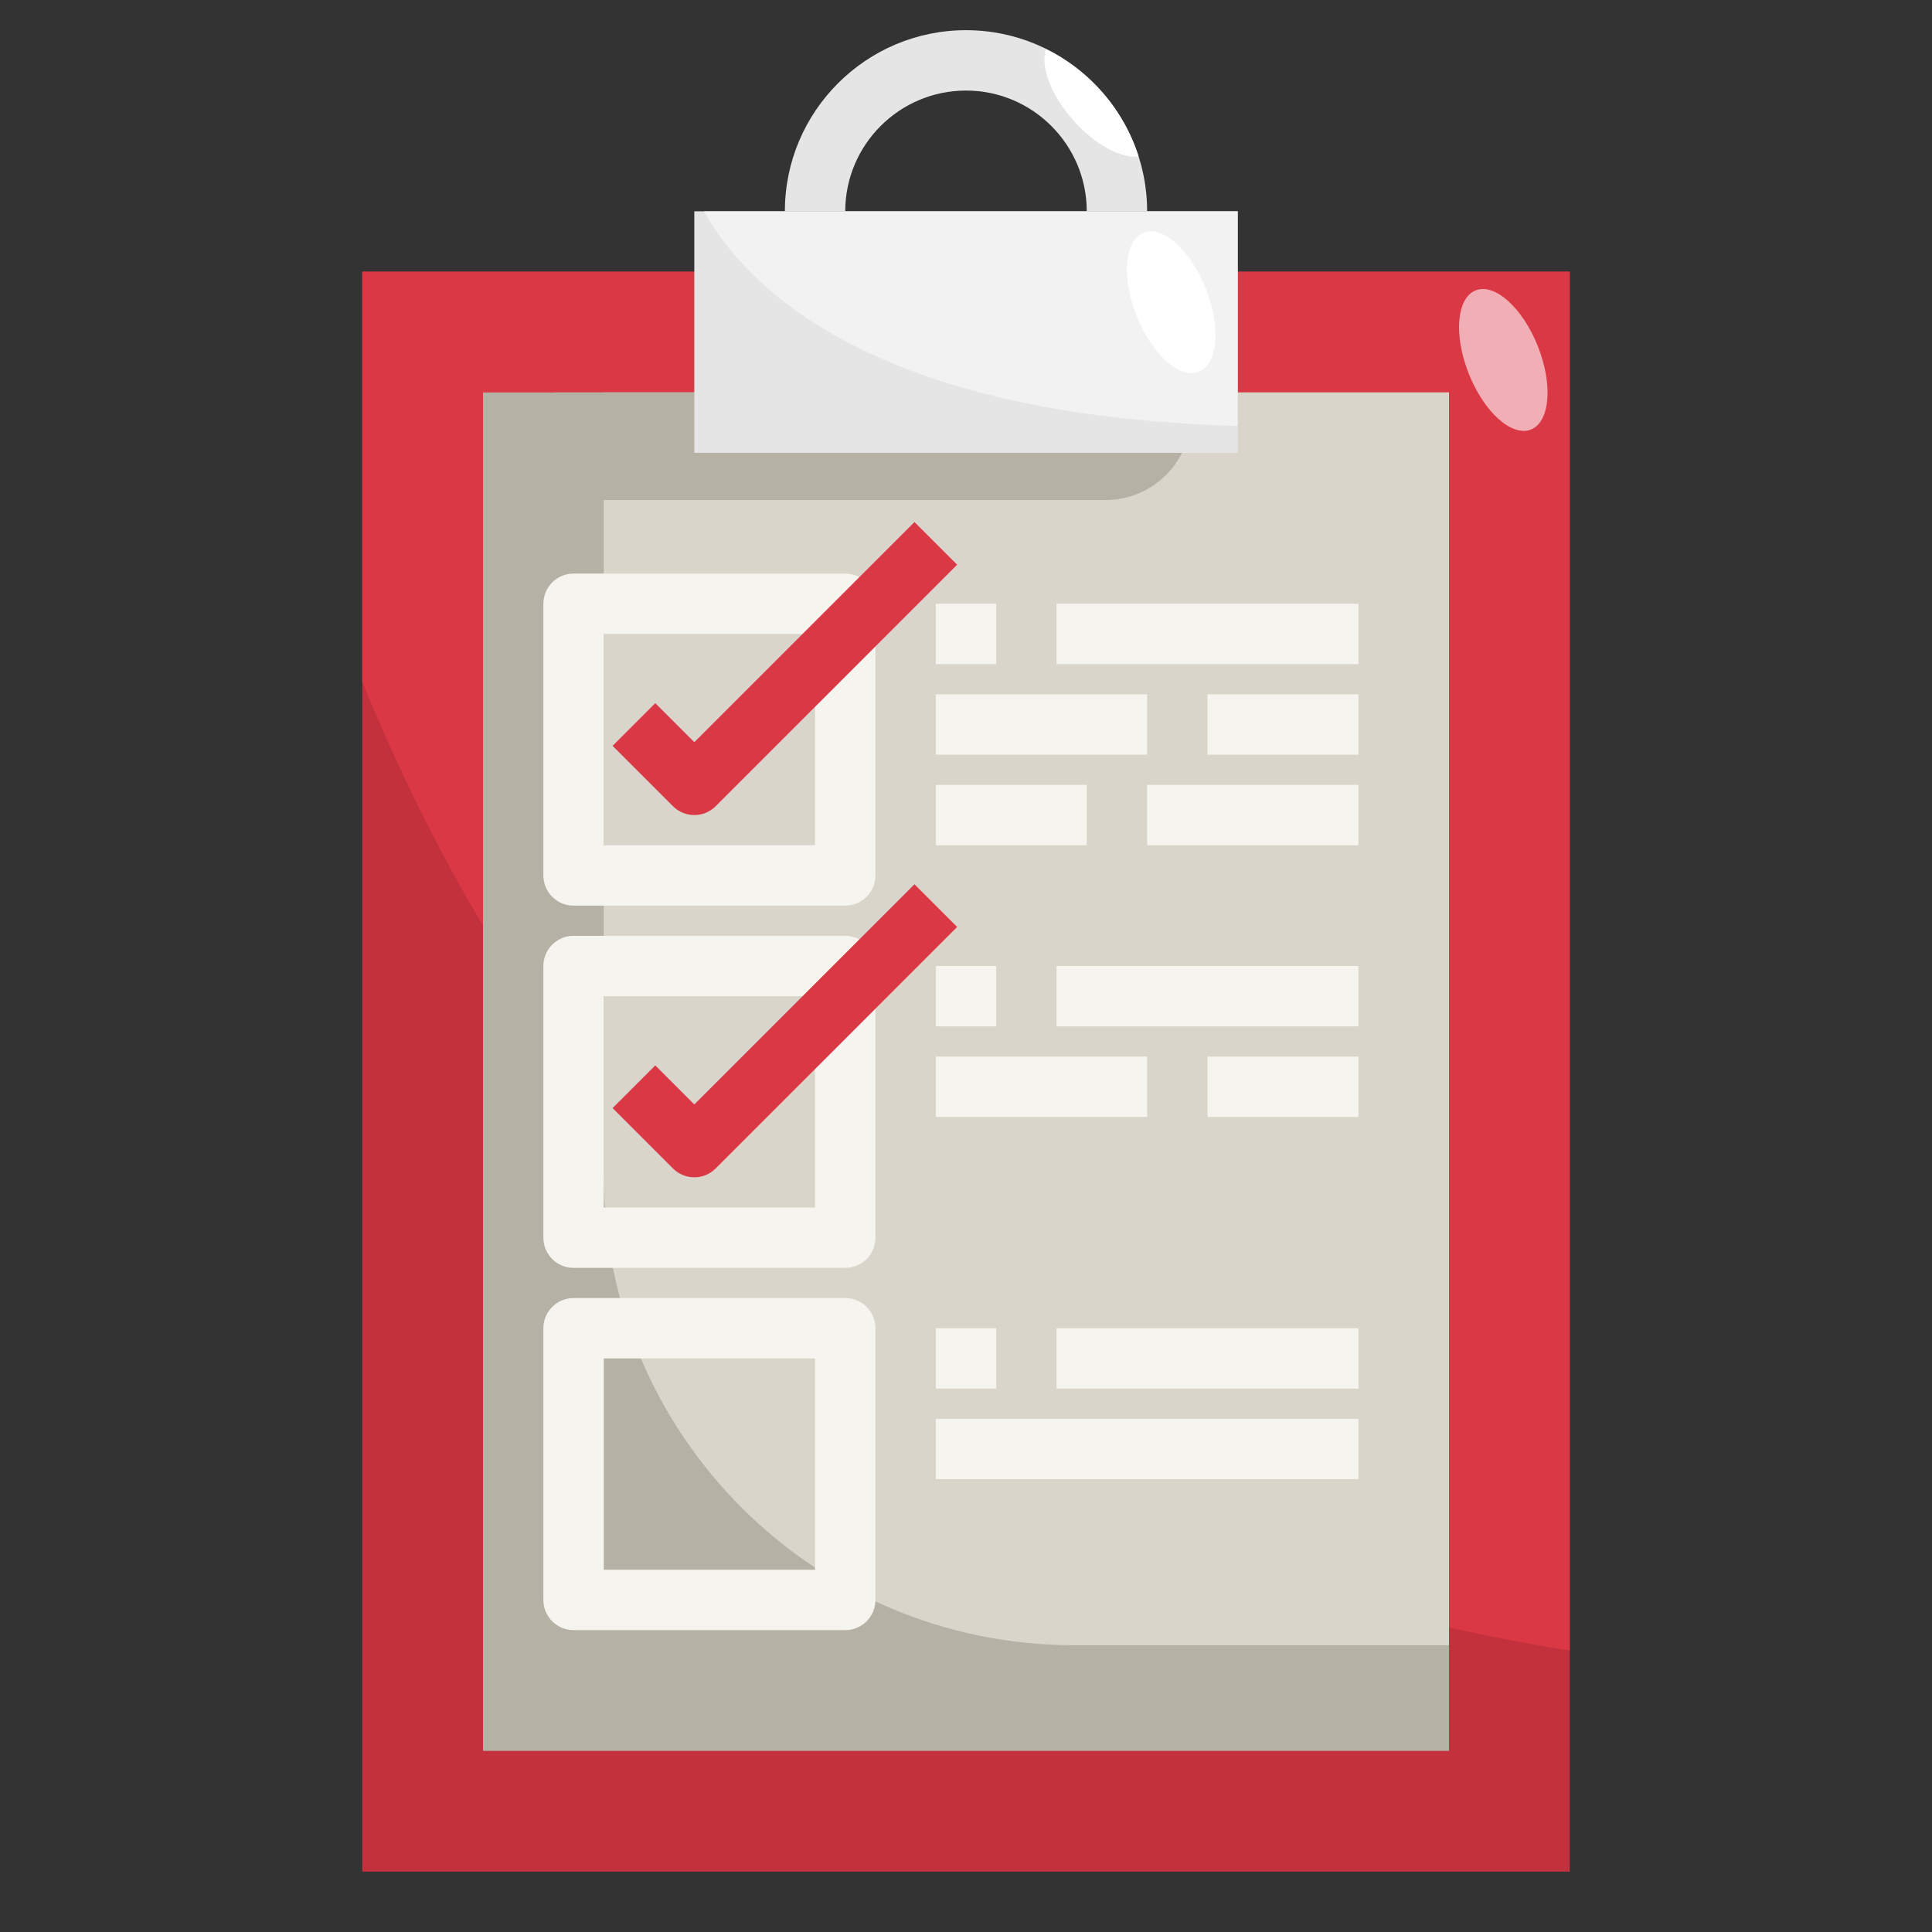 <svg id="Artboard_01" enable-background="new 0 0 64 64" height="512" viewBox="0 0 64 64" width="512" xmlns="http://www.w3.org/2000/svg"><rect x="0" y="0" width="64" height="64" fill="#333333" stroke="none"/><g><path d="m41 9h11v53h-40v-53h11z" fill="#c3313c"/><path d="m23 9h-11v13.583c5.255 12.9 16.422 28.396 40 32.09v-45.673h-11z" fill="#db3845"/><path d="m41 13h7v45h-32v-45h7z" fill="#b5b1a5"/><path d="m23 13h-3v25.924c0 8.602 6.974 15.576 15.576 15.576h12.424v-41.5h-7z" fill="#d9d5ca"/><path d="m39.457 13.728v-.728h-17.854-3.255v3.565h18.272c1.567 0 2.837-1.27 2.837-2.837z" fill="#b5b1a5"/><path d="m23 7h18v8h-18z" fill="#e5e5e5"/><g><path d="m38 7h-2c0-2.206-1.794-4-4-4s-4 1.794-4 4h-2c0-3.309 2.691-6 6-6s6 2.691 6 6z" fill="#e5e5e5"/></g><g><path d="m28 30h-9c-.553 0-1-.448-1-1v-9c0-.552.447-1 1-1h9c.553 0 1 .448 1 1v9c0 .552-.447 1-1 1zm-8-2h7v-7h-7z" fill="#f6f4ef"/></g><g><path d="m28 42h-9c-.553 0-1-.448-1-1v-9c0-.552.447-1 1-1h9c.553 0 1 .448 1 1v9c0 .552-.447 1-1 1zm-8-2h7v-7h-7z" fill="#f6f4ef"/></g><g><path d="m28 54h-9c-.553 0-1-.448-1-1v-9c0-.552.447-1 1-1h9c.553 0 1 .448 1 1v9c0 .552-.447 1-1 1zm-8-2h7v-7h-7z" fill="#f6f4ef"/></g><g><path d="m31 20h2v2h-2z" fill="#f6f4ef"/></g><g><path d="m35 20h10v2h-10z" fill="#f6f4ef"/></g><g><path d="m31 23h7v2h-7z" fill="#f6f4ef"/></g><g><path d="m40 23h5v2h-5z" fill="#f6f4ef"/></g><g><path d="m31 26h5v2h-5z" fill="#f6f4ef"/></g><g><path d="m38 26h7v2h-7z" fill="#f6f4ef"/></g><g><path d="m31 32h2v2h-2z" fill="#f6f4ef"/></g><g><path d="m35 32h10v2h-10z" fill="#f6f4ef"/></g><g><path d="m31 35h7v2h-7z" fill="#f6f4ef"/></g><g><path d="m40 35h5v2h-5z" fill="#f6f4ef"/></g><g><path d="m31 44h2v2h-2z" fill="#f6f4ef"/></g><g><path d="m35 44h10v2h-10z" fill="#f6f4ef"/></g><g><path d="m31 47h14v2h-14z" fill="#f6f4ef"/></g><g><path d="m23 27c-.256 0-.512-.098-.707-.293l-2-2 1.414-1.414 1.293 1.293 7.293-7.293 1.414 1.414-8 8c-.195.195-.451.293-.707.293z" fill="#db3845"/></g><g><path d="m23 39c-.256 0-.512-.098-.707-.293l-2-2 1.414-1.414 1.293 1.293 7.293-7.293 1.414 1.414-8 8c-.195.195-.451.293-.707.293z" fill="#db3845"/></g><ellipse cx="49.817" cy="11.91" fill="#f1afb5" rx="1.232" ry="2.481" transform="matrix(.929 -.369 .369 .929 -.876 19.242)"/><path d="m41 14.108v-7.108h-17.68c1.433 2.558 5.62 6.782 17.68 7.108z" fill="#f2f2f2"/><g fill="#fff"><ellipse cx="38.812" cy="10" rx="1.232" ry="2.481" transform="matrix(.929 -.369 .369 .929 -.949 15.043)"/><path d="m37.718 5.185c-.497-1.563-1.621-2.845-3.072-3.562-.186.565.158 1.521.909 2.366.717.808 1.579 1.259 2.163 1.196z"/></g></g></svg>